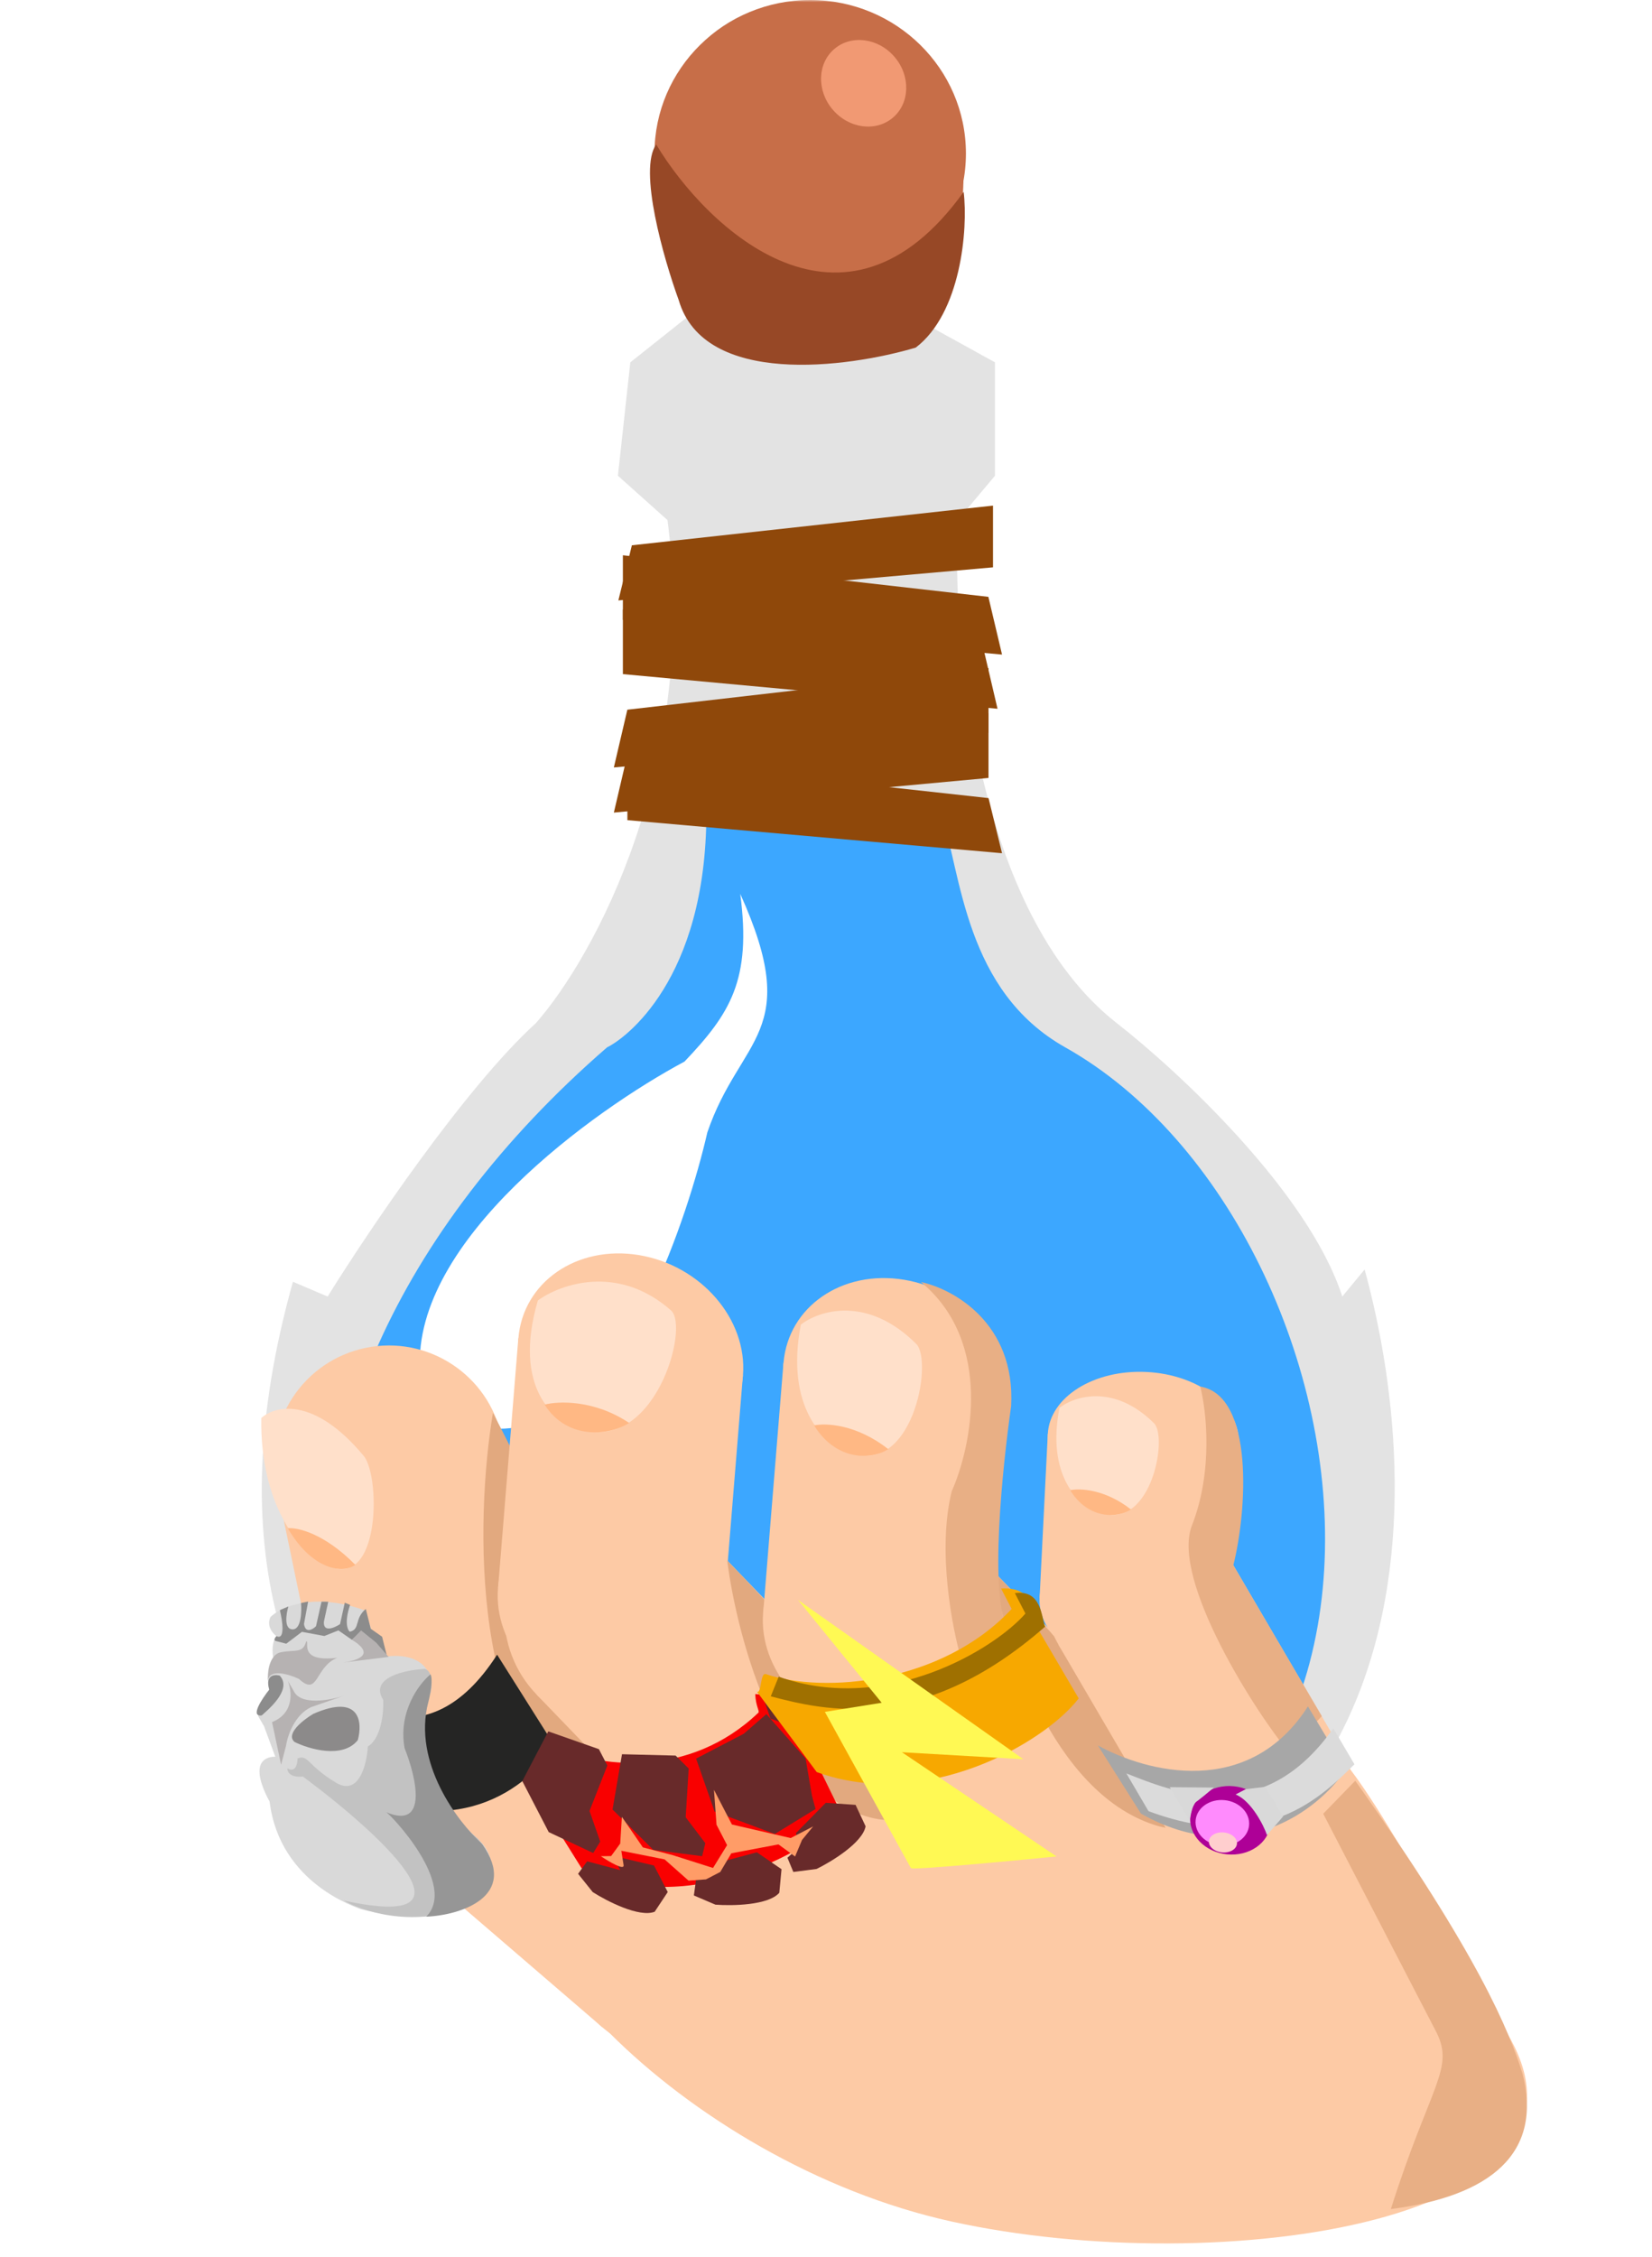 <svg width="366" height="500" viewBox="0 0 366 500" fill="none" xmlns="http://www.w3.org/2000/svg">
<mask id="mask0_189_1412" style="mask-type:alpha" maskUnits="userSpaceOnUse" x="0" y="0" width="366" height="500">
<rect width="366" height="500" fill="#FA3838"/>
</mask>
<g mask="url(#mask0_189_1412)">
<path d="M178.119 0C137.667 3.495 144.776 47.686 153.386 69.344L139.646 80.265L136.898 105.382L147.89 115.21C154.925 169.812 131.402 212.22 118.761 226.598C102.932 241.013 81.387 273.01 72.593 287.206L64.899 283.93C31.483 403.181 127.555 436.998 179.768 439C319.918 439 316.804 333.982 302.331 281.2L297.384 287.206C289.91 264.055 260.927 237.155 247.37 226.598C216.152 202.137 210.912 142.147 212.195 115.21L220.439 105.382V80.265L205.599 72.075C227.584 17.036 196.439 1.092 178.119 0Z" fill="#D9D9D9" fill-opacity="0.75"/>
<g filter="url(#filter0_i_189_1412)">
<path d="M208.499 176C193.499 176.167 159.3 176.4 156.5 176C156.5 213.2 138.333 226.167 134.5 228C40.499 309.5 50 429 191 429C332 429 307.999 268.5 235.999 228C213.774 215.498 212.999 189.833 208.499 176Z" fill="#3CA7FF"/>
</g>
<ellipse cx="113.089" cy="351.813" rx="17.114" ry="26.597" transform="rotate(-19.732 113.089 351.813)" fill="white"/>
<path d="M151.656 235.151C161.761 224.502 166.526 217.113 164 198C178 229 164 229.5 156.708 250.851C152.329 269.964 138.823 309.555 119.825 315.016C100.828 320.477 94.058 309.555 93.048 303.412C91.431 274.742 131.446 245.959 151.656 235.151Z" fill="white"/>
<ellipse cx="179.5" cy="34" rx="34.5" ry="34" fill="#C76E48"/>
<path d="M158 75.5C149.6 67.1 145.833 46 145 36.5H213.5C213.5 64.1 205.167 74 201 75.5C181 82.3 164 78.333 158 75.5Z" fill="#C76E48"/>
<path d="M213.5 42.5C187.1 79.3 156.709 50.833 145.376 32C141.376 37.6 147.042 57.333 150.376 66.5C155.976 85.7 187.709 81.5 202.876 77C212.876 69.4 214.5 50.833 213.5 42.5Z" fill="#974826"/>
<path d="M220 112L139.991 120.791L137 133L220 125.674V112Z" fill="#8F480A"/>
<path d="M138 135L218.009 144.209L221 157L138 149.326V135Z" fill="#8F480A"/>
<path d="M219 158L138.991 167.209L136 180L219 172.326V158Z" fill="#8F480A"/>
<g filter="url(#filter1_d_189_1412)">
<path d="M138 119L218.973 128.209L222 141L138 133.326V119Z" fill="#8F480A"/>
</g>
<g filter="url(#filter2_d_189_1412)">
<path d="M219 144L138.991 153.209L136 166L219 158.326V144Z" fill="#8F480A"/>
</g>
<g filter="url(#filter3_d_189_1412)">
<path d="M139 164L219.009 172.791L222 185L139 177.674V164Z" fill="#8F480A"/>
</g>
<ellipse cx="191.34" cy="18.45" rx="9" ry="10" transform="rotate(-40.572 191.34 18.45)" fill="#F19973"/>
<mask id="mask1_189_1412" style="mask-type:alpha" maskUnits="userSpaceOnUse" x="18" y="219" width="341" height="361">
<rect width="284.014" height="236.169" transform="matrix(0.46 0.888 0.888 -0.46 18 327.648)" fill="#D9D9D9"/>
</mask>
<g mask="url(#mask1_189_1412)">
<path d="M333.136 449.17C279.763 355.965 295.98 368.616 200.589 408.217C137.944 409.403 141.697 373.862 117.865 401.819C99.098 423.834 151.403 479.031 210.848 492.106C270.294 505.182 360.949 492.089 333.136 449.17Z" fill="#FDCAA5"/>
<circle cx="25.515" cy="25.515" r="25.515" transform="matrix(0.758 0.652 0.652 -0.758 66.533 391.493)" fill="#FDCAA5"/>
<circle cx="25.515" cy="25.515" r="25.515" transform="matrix(0.758 0.652 0.652 -0.758 113.997 432.351)" fill="#FDCAA5"/>
<rect width="62.628" height="51.03" transform="matrix(0.758 0.652 0.652 -0.758 85.87 408.139)" fill="#FDCAA5"/>
<circle cx="25.515" cy="25.515" r="25.515" transform="matrix(0.203 0.979 0.979 -0.203 56.019 303.755)" fill="#FDCAA5"/>
<circle cx="25.515" cy="25.515" r="25.515" transform="matrix(0.203 0.979 0.979 -0.203 68.758 365.074)" fill="#FDCAA5"/>
<rect width="62.628" height="51.03" transform="matrix(0.203 0.979 0.979 -0.203 61.209 328.737)" fill="#FDCAA5"/>
<path d="M109.21 312.97C105.272 336.541 104.102 387.223 130.932 401.376C157.762 415.529 127.63 348.336 109.21 312.97Z" fill="#E2A97F"/>
<ellipse cx="22.613" cy="25.205" rx="22.613" ry="25.205" transform="matrix(-0.081 0.997 0.987 0.163 116.679 273.911)" fill="#FDCAA5"/>
<ellipse cx="22.613" cy="25.205" rx="22.613" ry="25.205" transform="matrix(-0.081 0.997 0.987 0.163 112.16 329.231)" fill="#FDCAA5"/>
<rect width="55.504" height="50.41" transform="matrix(-0.081 0.997 0.987 0.163 114.838 296.448)" fill="#FDCAA5"/>
<circle cx="25.515" cy="25.515" r="25.515" transform="matrix(0.694 0.72 0.72 -0.694 101.166 356.986)" fill="#FDCAA5"/>
<circle cx="25.515" cy="25.515" r="25.515" transform="matrix(0.694 0.72 0.72 -0.694 144.624 402.082)" fill="#FDCAA5"/>
<rect width="62.628" height="51.03" transform="matrix(0.694 0.72 0.72 -0.694 118.871 375.359)" fill="#FDCAA5"/>
<path d="M161.123 345.718C163.363 363.386 173.209 399.574 194.671 402.981C216.132 406.388 181.248 366.225 161.123 345.718Z" fill="#E2A97F"/>
<circle cx="25.515" cy="25.515" r="25.515" transform="matrix(0.694 0.72 0.72 -0.694 158.924 358.09)" fill="#FDCAA5"/>
<circle cx="25.515" cy="25.515" r="25.515" transform="matrix(0.694 0.72 0.72 -0.694 202.381 403.186)" fill="#FDCAA5"/>
<rect width="62.628" height="51.03" transform="matrix(0.694 0.72 0.72 -0.694 176.629 376.463)" fill="#FDCAA5"/>
<ellipse cx="22.613" cy="25.205" rx="22.613" ry="25.205" transform="matrix(-0.081 0.997 0.987 0.163 175.418 279.373)" fill="#FDCAA5"/>
<ellipse cx="22.613" cy="25.205" rx="22.613" ry="25.205" transform="matrix(-0.081 0.997 0.987 0.163 170.899 334.693)" fill="#FDCAA5"/>
<rect width="55.504" height="50.41" transform="matrix(-0.081 0.997 0.987 0.163 173.577 301.91)" fill="#FDCAA5"/>
<path d="M219.989 347.96C222.528 363.491 233.182 396.734 255.518 404.162C277.855 411.591 241.141 369.682 219.989 347.96Z" fill="#E2A97F"/>
<circle cx="21.171" cy="21.171" r="21.171" transform="matrix(0.505 0.863 0.863 -0.505 223.84 346.087)" fill="#FDCAA5"/>
<circle cx="21.171" cy="21.171" r="21.171" transform="matrix(0.505 0.863 0.863 -0.505 250.058 390.952)" fill="#FDCAA5"/>
<rect width="51.964" height="42.341" transform="matrix(0.505 0.863 0.863 -0.505 234.522 364.365)" fill="#FDCAA5"/>
<ellipse cx="14.814" cy="21.171" rx="14.814" ry="21.171" transform="matrix(-0.05 0.999 0.999 0.05 232.883 302.853)" fill="#FDCAA5"/>
<ellipse cx="14.814" cy="21.171" rx="14.814" ry="21.171" transform="matrix(-0.05 0.999 0.999 0.05 231.054 339.169)" fill="#FDCAA5"/>
<rect width="36.362" height="42.341" transform="matrix(-0.05 0.999 0.999 0.05 232.138 317.648)" fill="#FDCAA5"/>
</g>
<g filter="url(#filter4_d_189_1412)">
<path d="M113.188 367.554C97.44 392.019 79.763 378.396 67.031 371.406L75.635 395.163C101.83 409.853 118.634 398.695 126.001 387.858L113.188 367.554Z" fill="#252524"/>
</g>
<path d="M59.724 399.047C61.994 417.496 79.456 422.596 79.933 422.906C106.96 429.637 113.45 414.226 106.061 407.566C90.509 393.549 92.481 379.912 95.412 374.845C96.358 367.204 89.364 366.389 85.749 366.937L84.436 362.689L82.269 361.009L80.955 356.761C69.537 352.6 62.186 355.971 59.938 358.176C58.976 360.158 60.413 361.834 61.251 362.425C60.156 363.777 60.327 366.215 60.55 367.265C58.928 368.926 59.276 372.638 59.654 374.287C58.134 376.124 57.382 378.967 57.196 380.158L58.485 382.354L60.997 389.146C60.997 389.146 57.899 388.899 57.523 391.777C57.146 394.655 59.724 399.047 59.724 399.047Z" fill="#D9D9D9"/>
<path d="M79.265 385.466C75.924 389.64 68.541 387.479 65.268 385.876C63.178 384.104 67.162 380.981 69.415 379.642C79.877 375.056 80.341 381.614 79.265 385.466Z" fill="#8C8A8A"/>
<path d="M63.419 364.105L60.98 363.47C60.598 363.222 61.002 362.67 61.251 362.425C63.233 363.387 62.58 358.988 62.005 356.668L63.89 355.856C63.394 357.525 62.882 360.877 64.803 360.93C66.724 360.983 66.863 357.063 66.692 355.097L68.267 354.762L67.347 359.732C67.675 361.901 69.256 360.973 70.006 360.237L71.236 354.791L72.721 354.805L71.762 359.206C71.564 361.684 74.063 360.611 75.337 359.764L76.387 355.014L77.561 355.506C76.267 359.336 76.984 361.061 77.505 361.444C79.868 360.942 78.45 358.527 81.046 356.412L82.14 360.789L84.656 362.56L85.749 366.937L82.899 363.591L80.125 361.382L77.968 363.239L74.975 361.158L71.863 362.395L66.894 361.474L63.419 364.105Z" fill="#8C8C8C"/>
<path d="M61.954 371.165C65.024 374.382 58.733 379.256 57.984 379.991C55.361 380.351 58.004 376.338 59.654 374.287C58.706 371.064 60.793 370.863 61.954 371.165Z" fill="#8C8C8C"/>
<path d="M84.915 376.579C81.749 371.589 89.753 369.901 94.151 369.681C95.927 370.291 95.731 373.378 95.412 374.845C89.823 389.464 100.097 402.604 105.932 407.346C112.7 415.655 106.472 421.004 102.512 422.64C91.117 426.969 80.191 423.345 76.152 420.992C108.399 428.041 83.532 405.736 67.113 393.528C64.21 393.814 63.615 392.432 63.68 391.705C65.487 392.77 65.932 390.678 65.928 389.499C68.382 388.649 67.967 390.959 74.392 394.863C79.533 397.986 81.272 390.824 81.499 386.852C84.485 385.099 85.021 379.273 84.915 376.579Z" fill="#C2C2C2"/>
<path d="M75.911 368.285L86.098 367.028L83.376 363.901L79.996 361.162L77.968 363.239C83.49 366.61 78.928 367.891 75.911 368.285Z" fill="#B6B2B2"/>
<path d="M59.34 372.312C59.335 372.524 59.331 372.665 59.319 372.711C59.318 372.57 59.325 372.437 59.34 372.312C59.371 370.936 59.448 366.593 62.178 366.014C65.328 365.345 67.109 366.366 67.834 363.579C68.738 363.442 65.868 368.276 74.699 367.225C69.701 369.274 70.607 375.945 66.227 371.904C64.008 370.852 59.676 369.546 59.34 372.312Z" fill="#B6B2B2"/>
<path d="M68.945 378.144C65.228 379.855 63.675 384.583 63.364 386.733L62.277 390.913L60.271 381.466C65.249 379.488 64.673 374.554 63.763 372.334L65.051 374.528C66.556 377.895 73.179 376.642 76.302 375.596L68.945 378.144Z" fill="#B6B2B2"/>
<path d="M89.635 387.245C88.176 379.13 92.855 372.959 95.377 370.888C95.996 371.942 95.305 375.456 94.882 377.081C91.403 390.457 101.381 403.564 106.805 408.446C115.074 420.118 101.94 424.288 94.43 424.565C101.481 417.474 86.335 401.73 85.572 401.435C94.962 405.366 92.193 393.613 89.635 387.245Z" fill="#969696"/>
<path d="M148.664 290.273C136.875 279.892 124.087 284.477 119.166 288.068C113.461 307.513 122.888 315.08 128.315 316.432C144.874 322.219 152.89 293.994 148.664 290.273Z" fill="#FFE0CA"/>
<path d="M120.66 311.145C123.683 310.343 131.662 310.031 139.385 315.201C135.1 317.994 125.691 319.086 120.66 311.145Z" fill="#FFB884"/>
<path d="M80.577 322.498C69.552 309.226 60.857 311.382 57.888 314.119C57.593 333.256 66.257 343.102 70.626 345.632C84.3 355.087 84.529 327.255 80.577 322.498Z" fill="#FFE0CA"/>
<path d="M63.767 338.532C65.881 338.317 71.831 339.634 78.717 346.626C76.063 348.661 69.195 347.864 63.767 338.532Z" fill="#FFB884"/>
<path d="M202.974 297.675C192.076 286.832 181.398 290.324 177.421 293.426C173.912 311.734 182.572 319.697 187.342 321.391C202.014 328.155 206.88 301.562 202.974 297.675Z" fill="#FFE0CA"/>
<path d="M180.37 315.749C182.915 315.194 189.761 315.469 196.783 321.003C193.295 323.383 185.274 323.756 180.37 315.749Z" fill="#FFB884"/>
<path d="M255.684 315.276C246.762 306.426 237.994 309.302 234.725 311.846C231.813 326.827 238.904 333.325 242.814 334.701C254.841 340.207 258.881 318.447 255.684 315.276Z" fill="#FFE0CA"/>
<path d="M237.104 330.099C239.194 329.641 244.81 329.853 250.561 334.367C247.696 336.32 241.114 336.639 237.104 330.099Z" fill="#FFB884"/>
<path d="M264.076 337.899C268.819 325.811 267.274 312.356 265.909 307.14C277.958 309.152 276.257 334.857 273.241 346.738L292.845 380.148L285.445 387.995C278.575 379.898 259.332 349.987 264.076 337.899Z" fill="#E8AF85"/>
<path d="M318.28 450.259L293.156 401.77L300.258 394.456C327.585 433.036 334.441 450.103 337.305 459.319C341.885 477.01 330.184 486.512 308.143 489.333C316.854 461.89 322.266 458.322 318.28 450.259Z" fill="#E8AF85"/>
<path d="M210.857 330.335C207.586 343.495 210.993 360.838 212.988 367.639C217.741 365.749 222.4 362.571 223.366 361.115C219.07 353.71 222.088 325.089 224.017 311.478C225.027 293.07 211.122 285.484 204.043 283.993C220.078 297.239 215.267 320.407 210.857 330.335Z" fill="#E8AF85"/>
<g filter="url(#filter5_d_189_1412)">
<path d="M292.829 379.01C279.648 399.597 256.994 393.564 246.285 387.648L255.836 402.763C277.869 415.194 295.058 402.122 301.225 393.003L292.829 379.01Z" fill="#A7A7A7"/>
</g>
<path d="M295.388 382.843C279.549 405.381 259.62 396.789 249.547 392.837L254.448 401.189C279.92 410.775 292.795 398.028 299.943 390.95L300.079 390.815L295.388 382.843Z" fill="#DBDBDB"/>
<ellipse cx="272.597" cy="403.22" rx="7.579" ry="8.928" transform="rotate(-84.295 272.597 403.22)" fill="#AE0097"/>
<ellipse cx="270.811" cy="403.781" rx="5.048" ry="5.947" transform="rotate(-84.295 270.811 403.781)" fill="#FF8BFD"/>
<ellipse cx="270.944" cy="408.124" rx="2.217" ry="3.118" transform="rotate(-84.295 270.944 408.124)" fill="#FFCECE"/>
<path d="M280.704 406.502L284.286 402.353L280.322 395.808L276.004 396.326L273.744 397.497C277.225 398.903 279.99 404.388 280.704 406.502Z" fill="#D9D9D9"/>
<path d="M268.942 395.972C267.742 396.976 265.252 399.03 264.891 399.218C264.227 399.707 263.743 402.166 263.584 403.334L259.152 395.886L268.942 395.972Z" fill="#D9D9D9"/>
<g filter="url(#filter6_d_189_1412)">
<path d="M189.6 403.029L179.531 382.409C179.115 382.919 178.691 376.696 170.377 376.284C170.482 378.995 171.405 380.083 171.067 380.406C155.798 394.974 135.696 392.942 124.014 387.228C122.794 386.631 120.804 396.175 119.835 395.57L131.882 414.82C153.86 426.1 181.966 411.952 189.6 403.029Z" fill="#F90000"/>
</g>
<path d="M131.423 410.473L121.567 405.834L115.714 394.536L121.474 383.526L132.685 387.462L134.559 391.077L130.606 401.151L132.98 407.946L131.423 410.473Z" fill="#682A2A"/>
<path d="M128.075 415.074L130.084 412.313L137.396 414.257L135.757 411.093L144.894 413.238L147.938 419.113L145.042 423.48C141.6 424.805 134.46 421.128 131.32 419.125L128.075 415.074Z" fill="#682A2A"/>
<path d="M153.728 419.87L154.196 416.488L157.384 415.853L158.622 412.734L167.689 410.312L173.146 414.054L172.654 419.271C170.245 422.063 162.215 422.193 158.501 421.909L153.728 419.87Z" fill="#682A2A"/>
<path d="M175.764 414.665L174.452 411.513L176.877 409.349L176.362 406.033L182.948 399.346L189.549 399.804L191.771 404.549C191.112 408.177 184.257 412.362 180.912 414.001L175.764 414.665Z" fill="#682A2A"/>
<path d="M155.557 411.169L144.753 409.786L135.708 400.835L137.804 388.587L149.683 388.885L152.577 391.749L151.913 402.55L156.262 408.286L155.557 411.169Z" fill="#682A2A"/>
<path d="M180.686 400.721L171.656 406.251L158.315 401.286L154.221 389.554L164.759 384.065L169.795 379.7L178.473 389.535L179.907 397.857L180.686 400.721Z" fill="#682A2A"/>
<path d="M179.135 380.477L175.731 382.562L170.701 380.69L169.158 376.267L173.131 374.198L175.029 372.552L178.301 376.26L178.841 379.398L179.135 380.477Z" fill="#682A2A"/>
<g filter="url(#filter7_d_189_1412)">
<path d="M135.104 413.151C135.305 414.423 131.83 412.364 130.067 411.175L132.343 411.142L134.353 408.382L134.723 402.457L139.373 409.22L146 410.946L154.919 413.777L158.033 408.724L155.691 404.204L155.125 396.472L159.105 404.155L172.125 407.155L177.096 404.579L174.635 407.574L173.094 411.239L169.413 408.56L158.97 410.531L156.525 414.664L153.361 416.303L149.495 416.587L144.192 411.882L134.603 409.971L135.104 413.151Z" fill="#FF9C67"/>
</g>
<g filter="url(#filter8_d_189_1412)">
<path d="M242.037 377.237L232.236 360.532C231.822 361.098 233.711 352.315 224.841 352.898L227.183 357.417C211.77 373.98 185.511 376.231 172.755 371.86C171.423 371.404 171.828 376.254 170.762 375.759L183.994 393.552C208.023 402.312 234.424 387.174 242.037 377.237Z" fill="#F7A800"/>
</g>
<path d="M231.549 360.314C204.347 384.154 182.721 378.925 170.762 375.759L172.52 371.408C196.684 379.984 220.614 365.025 227.182 357.418L224.841 352.898C230.839 352.084 230.685 358.278 231.549 360.314Z" fill="#9F7000"/>
<g filter="url(#filter9_d_189_1412)">
<path d="M234.076 407.158C223.706 408.191 202.738 410.157 201.817 409.762L182.749 375.131L195.334 373.114L176.779 350.314L226.743 385.627L199.825 384.072L234.076 407.158Z" fill="#FFF954"/>
</g>
</g>
<defs>
<filter id="filter0_i_189_1412" x="72.877" y="176" width="220.693" height="257" filterUnits="userSpaceOnUse" color-interpolation-filters="sRGB">
<feFlood flood-opacity="0" result="BackgroundImageFix"/>
<feBlend mode="normal" in="SourceGraphic" in2="BackgroundImageFix" result="shape"/>
<feColorMatrix in="SourceAlpha" type="matrix" values="0 0 0 0 0 0 0 0 0 0 0 0 0 0 0 0 0 0 127 0" result="hardAlpha"/>
<feOffset dy="4"/>
<feGaussianBlur stdDeviation="21.2"/>
<feComposite in2="hardAlpha" operator="arithmetic" k2="-1" k3="1"/>
<feColorMatrix type="matrix" values="0 0 0 0 0 0 0 0 0 0 0 0 0 0 0 0 0 0 0.25 0"/>
<feBlend mode="normal" in2="shape" result="effect1_innerShadow_189_1412"/>
</filter>
<filter id="filter1_d_189_1412" x="134" y="119" width="92" height="30" filterUnits="userSpaceOnUse" color-interpolation-filters="sRGB">
<feFlood flood-opacity="0" result="BackgroundImageFix"/>
<feColorMatrix in="SourceAlpha" type="matrix" values="0 0 0 0 0 0 0 0 0 0 0 0 0 0 0 0 0 0 127 0" result="hardAlpha"/>
<feOffset dy="4"/>
<feGaussianBlur stdDeviation="2"/>
<feComposite in2="hardAlpha" operator="out"/>
<feColorMatrix type="matrix" values="0 0 0 0 0 0 0 0 0 0 0 0 0 0 0 0 0 0 0.25 0"/>
<feBlend mode="normal" in2="BackgroundImageFix" result="effect1_dropShadow_189_1412"/>
<feBlend mode="normal" in="SourceGraphic" in2="effect1_dropShadow_189_1412" result="shape"/>
</filter>
<filter id="filter2_d_189_1412" x="132" y="144" width="91" height="30" filterUnits="userSpaceOnUse" color-interpolation-filters="sRGB">
<feFlood flood-opacity="0" result="BackgroundImageFix"/>
<feColorMatrix in="SourceAlpha" type="matrix" values="0 0 0 0 0 0 0 0 0 0 0 0 0 0 0 0 0 0 127 0" result="hardAlpha"/>
<feOffset dy="4"/>
<feGaussianBlur stdDeviation="2"/>
<feComposite in2="hardAlpha" operator="out"/>
<feColorMatrix type="matrix" values="0 0 0 0 0 0 0 0 0 0 0 0 0 0 0 0 0 0 0.25 0"/>
<feBlend mode="normal" in2="BackgroundImageFix" result="effect1_dropShadow_189_1412"/>
<feBlend mode="normal" in="SourceGraphic" in2="effect1_dropShadow_189_1412" result="shape"/>
</filter>
<filter id="filter3_d_189_1412" x="135" y="164" width="91" height="29" filterUnits="userSpaceOnUse" color-interpolation-filters="sRGB">
<feFlood flood-opacity="0" result="BackgroundImageFix"/>
<feColorMatrix in="SourceAlpha" type="matrix" values="0 0 0 0 0 0 0 0 0 0 0 0 0 0 0 0 0 0 127 0" result="hardAlpha"/>
<feOffset dy="4"/>
<feGaussianBlur stdDeviation="2"/>
<feComposite in2="hardAlpha" operator="out"/>
<feColorMatrix type="matrix" values="0 0 0 0 0 0 0 0 0 0 0 0 0 0 0 0 0 0 0.25 0"/>
<feBlend mode="normal" in2="BackgroundImageFix" result="effect1_dropShadow_189_1412"/>
<feBlend mode="normal" in="SourceGraphic" in2="effect1_dropShadow_189_1412" result="shape"/>
</filter>
<filter id="filter4_d_189_1412" x="59.905" y="362.464" width="67.114" height="42.802" filterUnits="userSpaceOnUse" color-interpolation-filters="sRGB">
<feFlood flood-opacity="0" result="BackgroundImageFix"/>
<feColorMatrix in="SourceAlpha" type="matrix" values="0 0 0 0 0 0 0 0 0 0 0 0 0 0 0 0 0 0 127 0" result="hardAlpha"/>
<feOffset dx="-3.054" dy="-1.018"/>
<feGaussianBlur stdDeviation="2.036"/>
<feComposite in2="hardAlpha" operator="out"/>
<feColorMatrix type="matrix" values="0 0 0 0 0 0 0 0 0 0 0 0 0 0 0 0 0 0 0.25 0"/>
<feBlend mode="normal" in2="BackgroundImageFix" result="effect1_dropShadow_189_1412"/>
<feBlend mode="normal" in="SourceGraphic" in2="effect1_dropShadow_189_1412" result="shape"/>
</filter>
<filter id="filter5_d_189_1412" x="239.159" y="373.92" width="63.084" height="36.996" filterUnits="userSpaceOnUse" color-interpolation-filters="sRGB">
<feFlood flood-opacity="0" result="BackgroundImageFix"/>
<feColorMatrix in="SourceAlpha" type="matrix" values="0 0 0 0 0 0 0 0 0 0 0 0 0 0 0 0 0 0 127 0" result="hardAlpha"/>
<feOffset dx="-3.054" dy="-1.018"/>
<feGaussianBlur stdDeviation="2.036"/>
<feComposite in2="hardAlpha" operator="out"/>
<feColorMatrix type="matrix" values="0 0 0 0 0 0 0 0 0 0 0 0 0 0 0 0 0 0 0.25 0"/>
<feBlend mode="normal" in2="BackgroundImageFix" result="effect1_dropShadow_189_1412"/>
<feBlend mode="normal" in="SourceGraphic" in2="effect1_dropShadow_189_1412" result="shape"/>
</filter>
<filter id="filter6_d_189_1412" x="112.709" y="371.194" width="77.909" height="50.861" filterUnits="userSpaceOnUse" color-interpolation-filters="sRGB">
<feFlood flood-opacity="0" result="BackgroundImageFix"/>
<feColorMatrix in="SourceAlpha" type="matrix" values="0 0 0 0 0 0 0 0 0 0 0 0 0 0 0 0 0 0 127 0" result="hardAlpha"/>
<feOffset dx="-3.054" dy="-1.018"/>
<feGaussianBlur stdDeviation="2.036"/>
<feComposite in2="hardAlpha" operator="out"/>
<feColorMatrix type="matrix" values="0 0 0 0 0 0 0 0 0 0 0 0 0 0 0 0 0 0 0.25 0"/>
<feBlend mode="normal" in2="BackgroundImageFix" result="effect1_dropShadow_189_1412"/>
<feBlend mode="normal" in="SourceGraphic" in2="effect1_dropShadow_189_1412" result="shape"/>
</filter>
<filter id="filter7_d_189_1412" x="128.948" y="392.299" width="55.376" height="28.462" filterUnits="userSpaceOnUse" color-interpolation-filters="sRGB">
<feFlood flood-opacity="0" result="BackgroundImageFix"/>
<feColorMatrix in="SourceAlpha" type="matrix" values="0 0 0 0 0 0 0 0 0 0 0 0 0 0 0 0 0 0 127 0" result="hardAlpha"/>
<feOffset dx="3.054"/>
<feGaussianBlur stdDeviation="2.087"/>
<feComposite in2="hardAlpha" operator="out"/>
<feColorMatrix type="matrix" values="0 0 0 0 1 0 0 0 0 0.042 0 0 0 0 0.042 0 0 0 0.86 0"/>
<feBlend mode="normal" in2="BackgroundImageFix" result="effect1_dropShadow_189_1412"/>
<feBlend mode="normal" in="SourceGraphic" in2="effect1_dropShadow_189_1412" result="shape"/>
</filter>
<filter id="filter8_d_189_1412" x="163.636" y="347.781" width="79.419" height="51.452" filterUnits="userSpaceOnUse" color-interpolation-filters="sRGB">
<feFlood flood-opacity="0" result="BackgroundImageFix"/>
<feColorMatrix in="SourceAlpha" type="matrix" values="0 0 0 0 0 0 0 0 0 0 0 0 0 0 0 0 0 0 127 0" result="hardAlpha"/>
<feOffset dx="-3.054" dy="-1.018"/>
<feGaussianBlur stdDeviation="2.036"/>
<feComposite in2="hardAlpha" operator="out"/>
<feColorMatrix type="matrix" values="0 0 0 0 0 0 0 0 0 0 0 0 0 0 0 0 0 0 0.25 0"/>
<feBlend mode="normal" in2="BackgroundImageFix" result="effect1_dropShadow_189_1412"/>
<feBlend mode="normal" in="SourceGraphic" in2="effect1_dropShadow_189_1412" result="shape"/>
</filter>
<filter id="filter9_d_189_1412" x="172.708" y="350.314" width="65.44" height="67.643" filterUnits="userSpaceOnUse" color-interpolation-filters="sRGB">
<feFlood flood-opacity="0" result="BackgroundImageFix"/>
<feColorMatrix in="SourceAlpha" type="matrix" values="0 0 0 0 0 0 0 0 0 0 0 0 0 0 0 0 0 0 127 0" result="hardAlpha"/>
<feOffset dy="4.072"/>
<feGaussianBlur stdDeviation="2.036"/>
<feComposite in2="hardAlpha" operator="out"/>
<feColorMatrix type="matrix" values="0 0 0 0 0.933 0 0 0 0 1 0 0 0 0 0 0 0 0 0.25 0"/>
<feBlend mode="normal" in2="BackgroundImageFix" result="effect1_dropShadow_189_1412"/>
<feBlend mode="normal" in="SourceGraphic" in2="effect1_dropShadow_189_1412" result="shape"/>
</filter>
</defs>
</svg>
